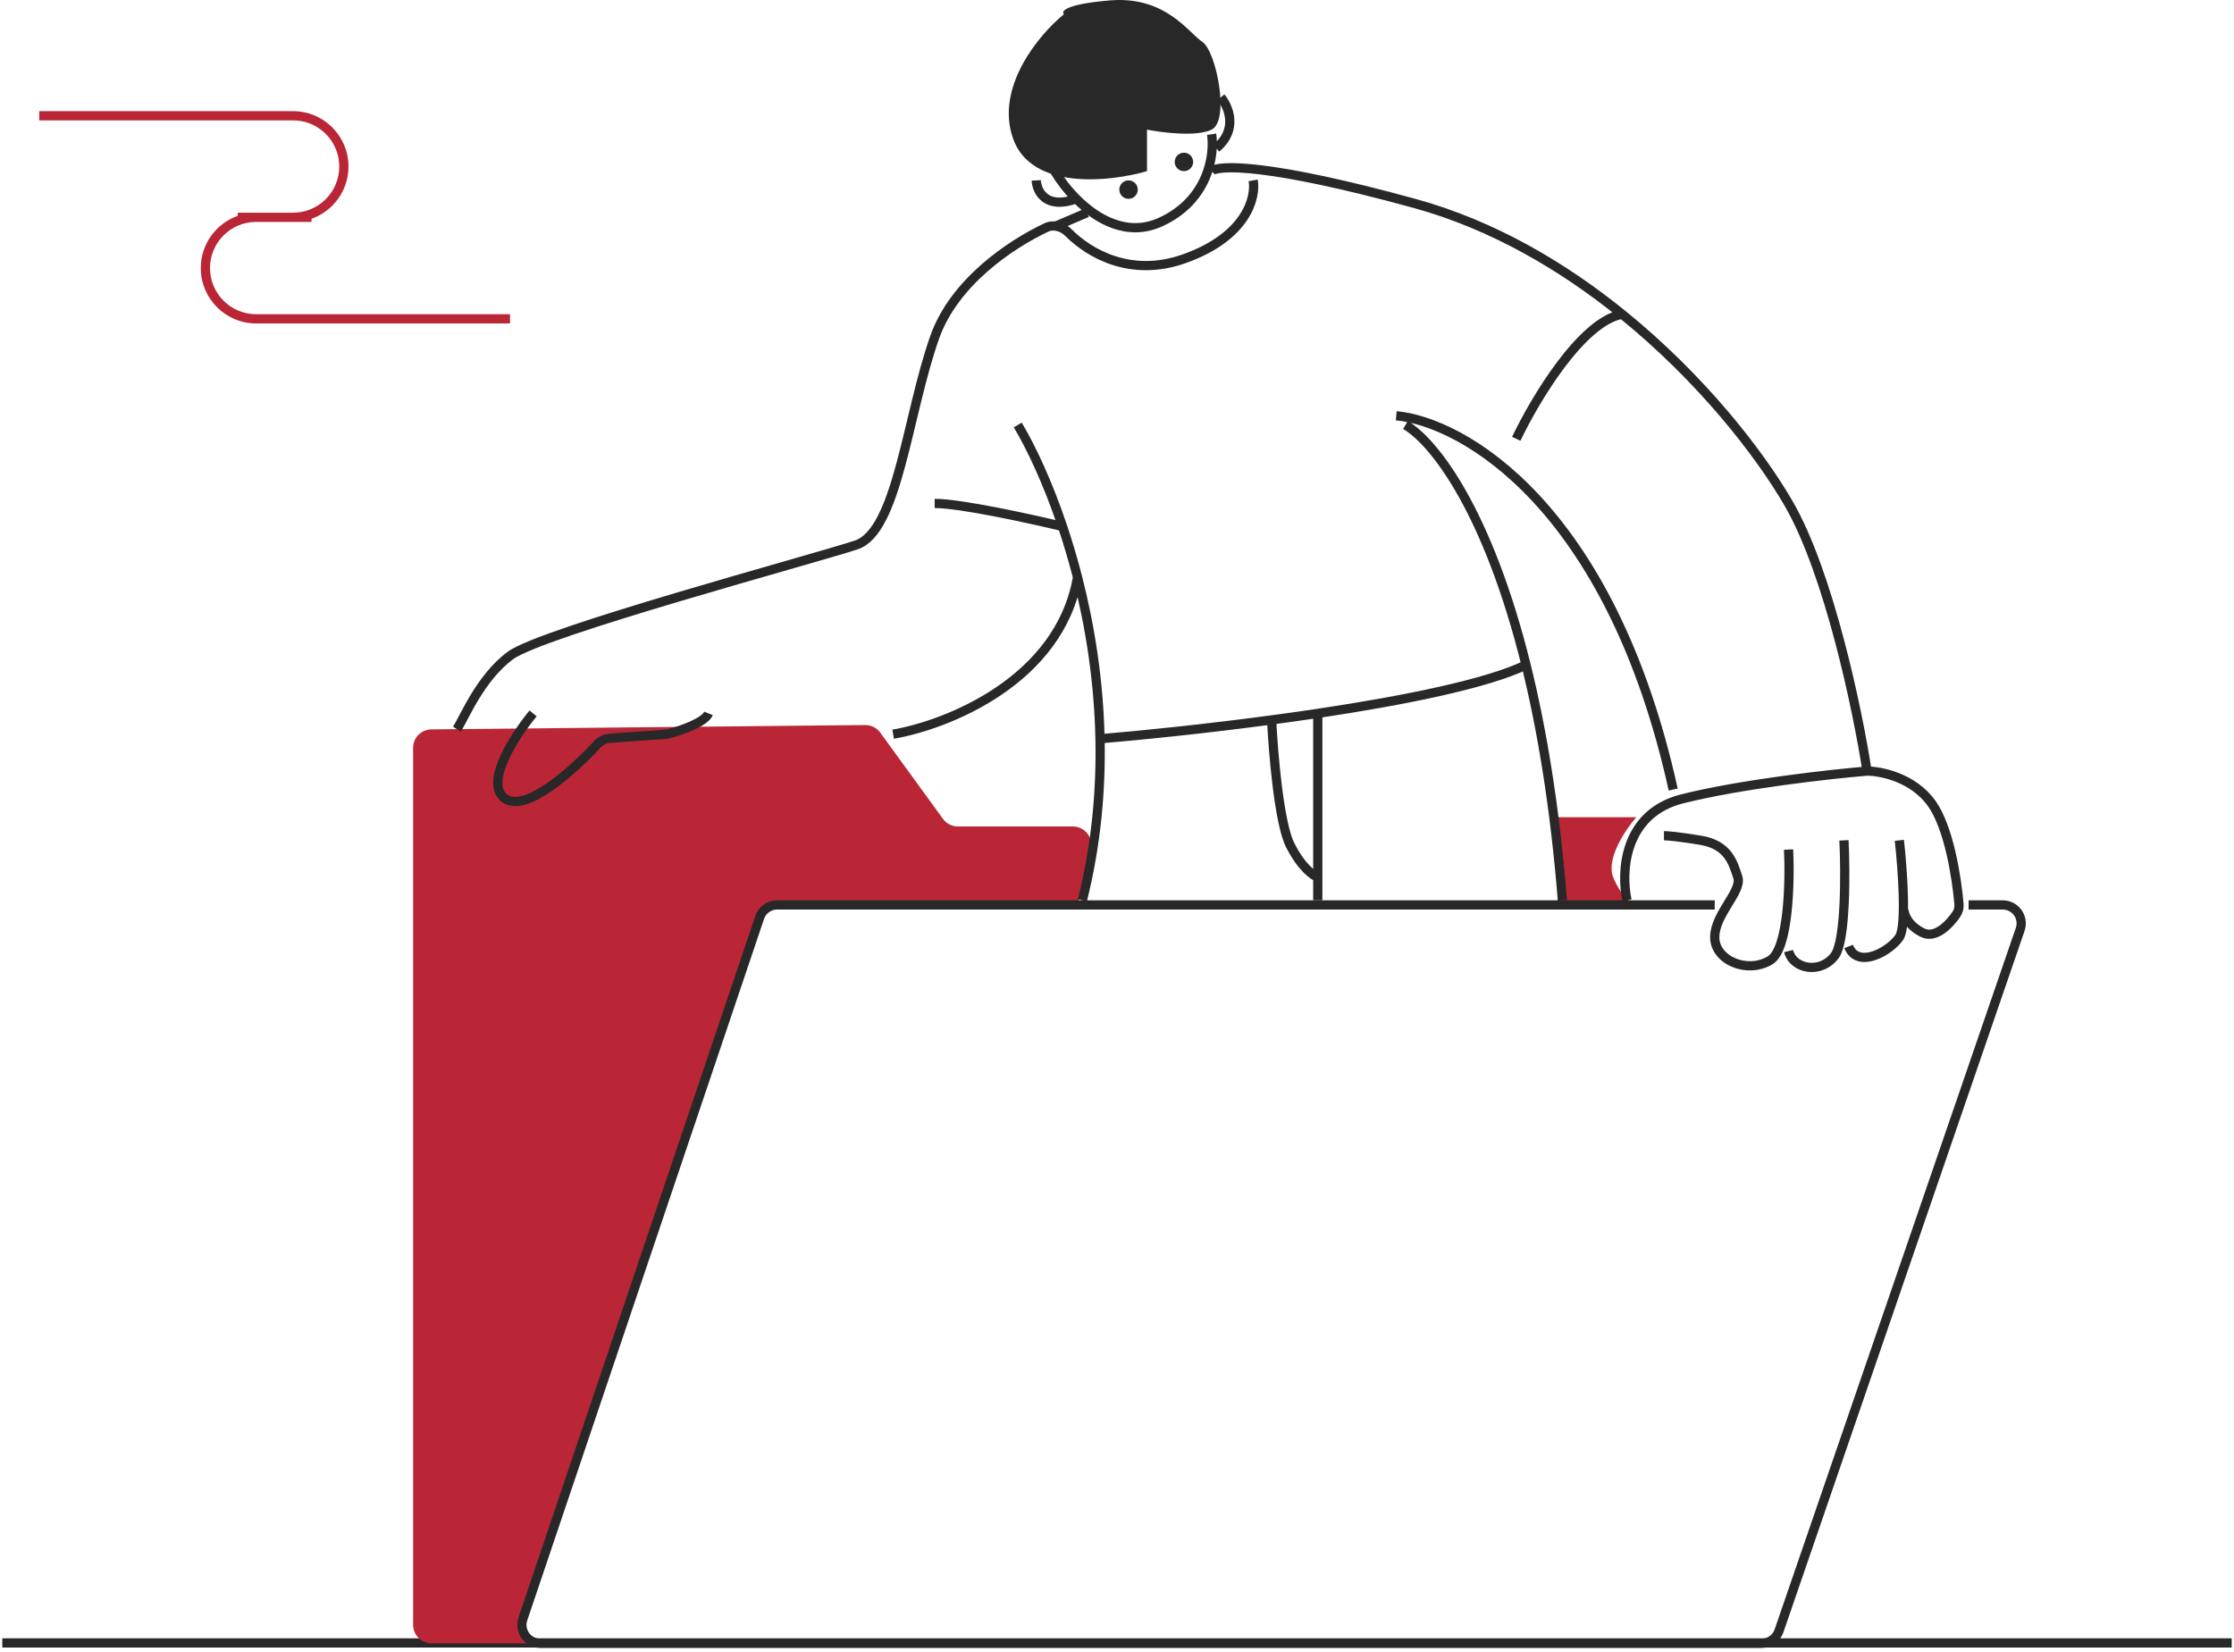 <svg width="242" height="179" viewBox="0 0 242 179" fill="none" xmlns="http://www.w3.org/2000/svg">
<path d="M0.25 178H241.75" stroke="#282828"/>
<path fill-rule="evenodd" clip-rule="evenodd" d="M44.75 81.023V176.043C44.75 177.148 45.645 178.043 46.75 178.043H58.536C57.168 178.043 56.203 176.7 56.641 175.403L82.291 99.403C82.565 98.59 83.328 98.043 84.186 98.043H116.733L118.166 92.005C118.464 90.748 117.511 89.543 116.22 89.543H103.768C103.129 89.543 102.527 89.237 102.151 88.719L95.356 79.377C94.976 78.854 94.366 78.547 93.719 78.553L46.73 79.023C45.633 79.034 44.75 79.926 44.75 81.023ZM168.75 98.043H177.25C176.75 97.876 175.55 97.043 174.75 95.043C173.95 93.043 176.083 89.876 177.25 88.543H168.75V98.043Z" fill="#BA2636"/>
<path d="M213.25 98.043H216.948C218.321 98.043 219.285 99.395 218.839 100.693L192.714 176.693C192.436 177.501 191.677 178.043 190.823 178.043H58.536C57.168 178.043 56.203 176.7 56.641 175.404L82.291 99.403C82.565 98.591 83.328 98.043 84.186 98.043H185.75" stroke="#282828"/>
<path d="M110.25 46.043C111.718 48.508 113.51 52.302 115.102 57.043M117.25 97.543C118.748 91.55 119.278 85.638 119.16 80.043M152.25 46.043C155.43 47.928 161.207 55.488 165.31 72.043M169.25 97.543C168.429 87.335 167.014 78.915 165.31 72.043M119.16 80.043C123.835 79.65 130.669 78.949 137.75 78M119.16 80.043C119.027 73.686 118.058 67.737 116.726 62.543M165.31 72.043C161.008 74.103 152.052 75.899 142.75 77.292M142.75 77.292C141.086 77.541 139.411 77.777 137.75 78M142.75 77.292V95.043M142.75 97.543V95.043M137.75 78C137.917 81.514 138.55 89.143 139.75 91.543C140.95 93.943 142.25 94.876 142.75 95.043M151.25 45.043C158.417 45.71 174.45 54.743 181.25 85.543M176.25 97.543C175.583 94.543 175.85 88.143 182.25 86.543C188.65 84.943 198.25 83.876 202.25 83.543M202.25 83.543C203.75 83.543 207.25 84.243 209.25 87.043C211.113 89.651 211.963 95.062 212.206 97.948C212.239 98.337 212.152 98.727 211.931 99.049C211.126 100.224 209.638 101.737 208.25 101.043C206.65 100.243 206.25 99.043 206.25 98.543M202.25 83.543C201.25 77.043 198.15 62.143 193.75 54.543C190.591 49.086 184.296 40.989 175.72 34.043M205.75 91.043C206.083 94.043 206.55 100.343 205.75 101.543C204.75 103.043 201.25 105.043 200.25 102.543M199.75 91.043C199.917 94.543 199.95 101.943 198.75 103.543C197.25 105.543 194.25 105.043 193.75 103.043M193.75 92.043C193.917 95.543 193.75 102.843 191.75 104.043C189.25 105.543 185.75 104.043 185.75 101.543C185.75 99.043 188.75 96.543 188.25 95.043C187.75 93.543 187.25 91.543 184.25 91.043C181.85 90.643 180.583 90.543 180.25 90.543M131.25 18.543C131.917 17.876 137.25 17.643 153.25 22.043C161.761 24.384 169.367 28.898 175.72 34.043M164.25 47.543C166.23 43.376 171.297 34.843 175.72 34.043M135.75 19.543C136.083 21.376 135.05 25.643 128.25 28.043C122.496 30.074 118.008 27.475 115.753 25.214C115.111 24.57 114.156 24.263 113.333 24.651C109.506 26.456 103.363 30.557 101.25 36.543C98.25 45.043 97.25 57.543 92.75 59.043C88.25 60.543 58.634 68.484 55.25 71.043C52 73.5 50.333 77.681 49.5 79M57.75 77.292C55.75 79.709 52.35 84.943 54.75 86.543C56.988 88.035 62.007 83.558 64.702 80.649C65.058 80.264 65.543 80.022 66.066 79.985L72.076 79.555C72.192 79.547 72.306 79.529 72.418 79.5C73.803 79.134 76.366 78.25 76.75 77.292M96.75 79.543C102.597 78.543 114.779 73.743 116.726 62.543M116.726 62.543C116.227 60.598 115.678 58.758 115.102 57.043M115.102 57.043C111.651 56.21 104.05 54.543 101.25 54.543M114.25 18.543C114.768 19.424 115.574 20.522 116.594 21.543M131.25 14.543C131.583 16.71 130.95 21.643 125.75 24.043C122.167 25.697 118.854 23.806 116.594 21.543M132.25 10.543C133.083 11.543 134.15 14.043 131.75 16.043M112.25 19.543C112.313 20.71 113.269 22.743 116.594 21.543" stroke="#282828"/>
<path d="M109.75 15.043C107.75 9.443 112.583 3.71 115.25 1.543C114.917 1.21 115.45 0.443 120.25 0.043C126.25 -0.457 128.75 3.543 130.25 4.543C131.75 5.543 133.25 13.043 131.25 14.043C129.65 14.843 125.917 14.376 124.25 14.043V18.543C120.25 19.71 111.75 20.643 109.75 15.043Z" fill="#282828"/>
<path d="M114.25 24.543L117.75 23.043" stroke="#282828"/>
<circle cx="128.25" cy="17.543" r="1" fill="#282828"/>
<circle cx="122.25" cy="20.543" r="1" fill="#282828"/>
<path fill-rule="evenodd" clip-rule="evenodd" d="M4.25 13.043H31.75C34.511 13.043 36.75 15.282 36.75 18.043C36.75 20.805 34.511 23.043 31.75 23.043H27.75H25.75V23.384C23.42 24.208 21.75 26.431 21.75 29.043C21.75 32.357 24.436 35.043 27.75 35.043H55.25V34.043H27.75C24.989 34.043 22.75 31.805 22.75 29.043C22.75 26.282 24.989 24.043 27.75 24.043H31.75H33.75V23.702C36.08 22.878 37.75 20.655 37.75 18.043C37.75 14.729 35.064 12.043 31.75 12.043H4.25V13.043Z" fill="#BA2636"/>
</svg>
